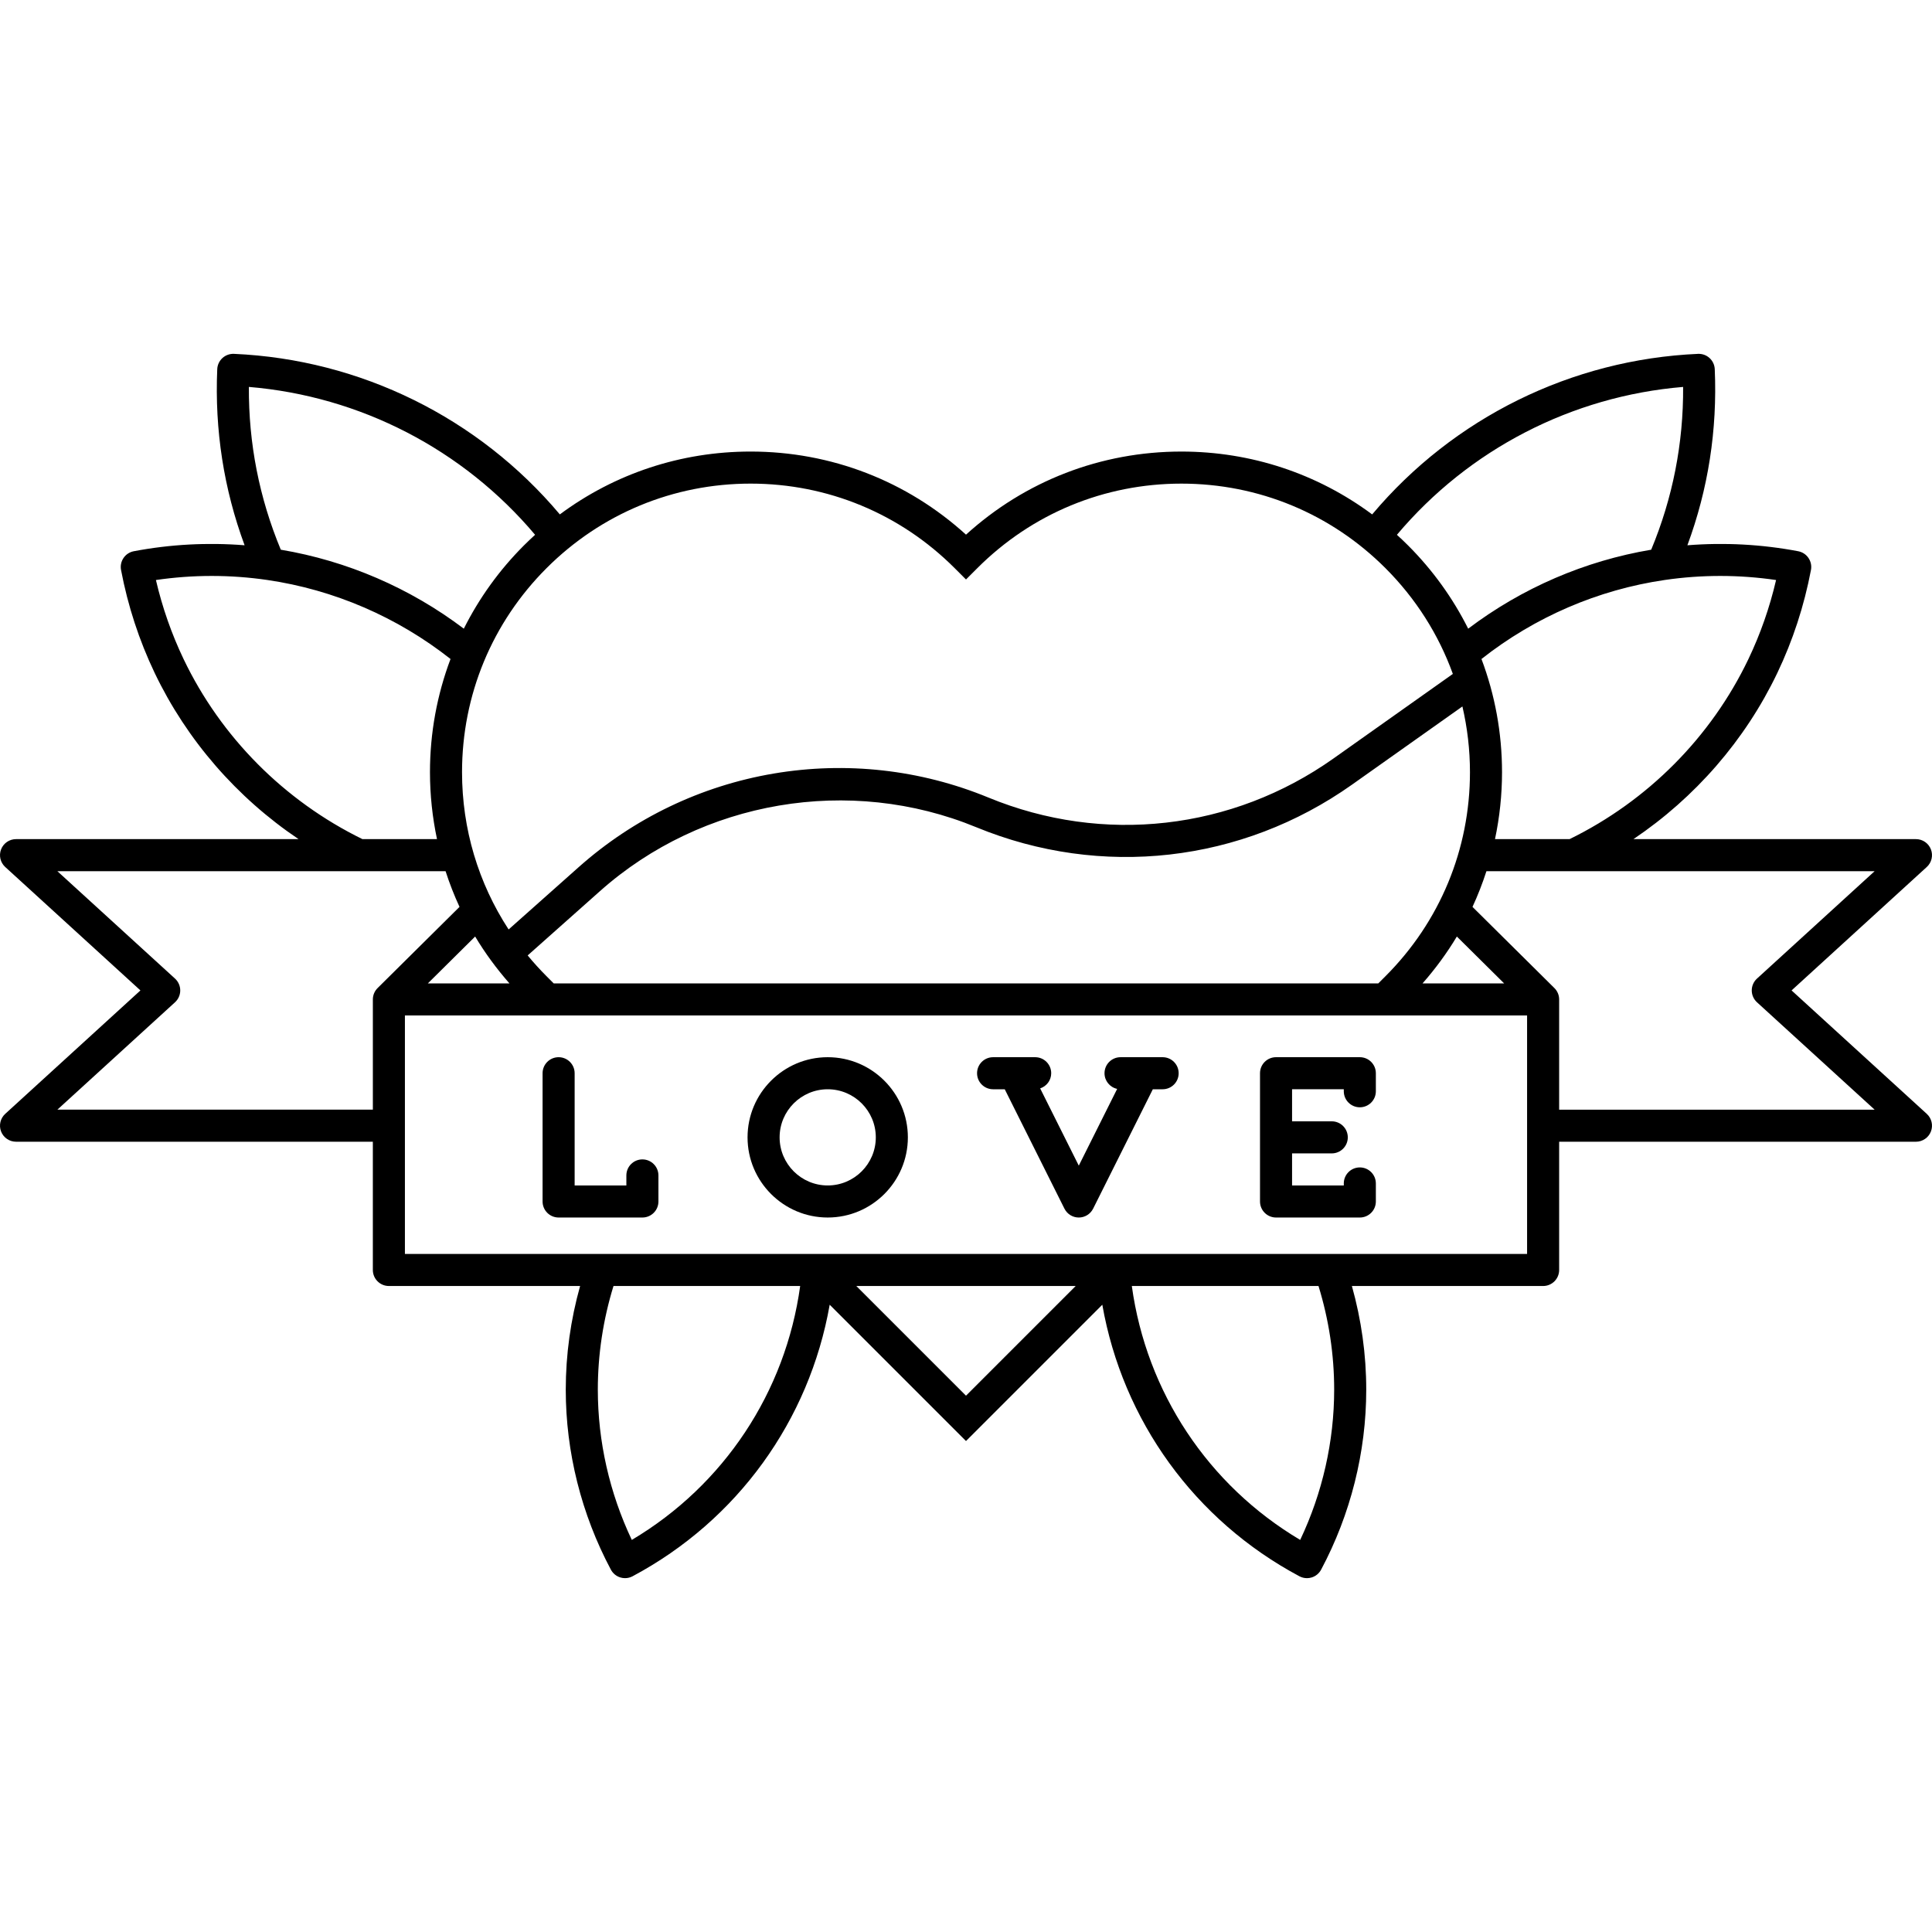 <?xml version="1.0" encoding="iso-8859-1"?>
<!-- Generator: Adobe Illustrator 18.0.0, SVG Export Plug-In . SVG Version: 6.00 Build 0)  -->
<!DOCTYPE svg PUBLIC "-//W3C//DTD SVG 1.1//EN" "http://www.w3.org/Graphics/SVG/1.1/DTD/svg11.dtd">
<svg version="1.1" id="Capa_1" xmlns="http://www.w3.org/2000/svg" xmlns:xlink="http://www.w3.org/1999/xlink" x="0px" y="0px"
	 viewBox="0 0 482.04 482.04" style="enable-background:new 0 0 482.04 482.04;" xml:space="preserve">
<g>
	<path d="M447.003,247.115l33.734-30.796c1.219-1.113,1.629-2.861,1.032-4.4c-0.597-1.539-2.078-2.554-3.729-2.554H407.55
		c15.386-10.363,27.877-24.685,35.9-41.465c3.873-8.107,6.696-16.75,8.391-25.69c0.412-2.17-1.014-4.263-3.185-4.675
		c-9.149-1.735-18.419-2.218-27.646-1.487c5.19-14.017,7.488-28.764,6.827-43.937c-0.046-1.061-0.512-2.059-1.294-2.776
		c-0.782-0.716-1.814-1.089-2.878-1.046c-31.561,1.392-61.026,15.949-81.305,40.059c-13.694-10.18-30.224-15.683-47.599-15.683
		c-20.063,0-38.995,7.333-53.74,20.734c-14.745-13.401-33.678-20.735-53.74-20.735c-17.375,0-33.905,5.503-47.6,15.683
		c-20.279-24.11-49.744-38.667-81.305-40.059c-1.059-0.042-2.095,0.33-2.878,1.046c-0.783,0.717-1.249,1.715-1.294,2.776
		c-0.66,15.172,1.637,29.92,6.826,43.937c-9.226-0.73-18.496-0.248-27.645,1.487c-2.17,0.412-3.596,2.504-3.185,4.675
		c1.694,8.939,4.517,17.583,8.391,25.691c8.022,16.779,20.513,31.101,35.899,41.464H4c-1.651,0-3.132,1.015-3.729,2.554
		c-0.597,1.54-0.187,3.287,1.033,4.4l33.734,30.796L1.303,277.91c-1.219,1.113-1.629,2.861-1.033,4.4
		c0.597,1.539,2.079,2.554,3.729,2.554h89.027v31.996c0,2.209,1.791,4,4,4h47.712c-2.364,8.437-3.579,17.11-3.579,25.864
		c0,15.564,3.894,31.094,11.26,44.912c0.499,0.936,1.35,1.636,2.365,1.945c0.381,0.116,0.773,0.173,1.165,0.173
		c0.65,0,1.297-0.159,1.882-0.471c26.158-13.95,44.098-38.882,49.18-67.751l34.009,34.009l34.009-34.009
		c5.08,28.869,23.02,53.802,49.18,67.752c0.584,0.312,1.231,0.471,1.882,0.471c0.392,0,0.784-0.058,1.165-0.173
		c1.015-0.309,1.865-1.009,2.364-1.945c7.367-13.817,11.261-29.347,11.261-44.912c0-8.754-1.215-17.428-3.579-25.864h47.711
		c2.209,0,4-1.791,4-4v-31.996h89.027c1.651,0,3.133-1.015,3.729-2.554c0.597-1.54,0.187-3.287-1.032-4.4L447.003,247.115z
		 M443.136,144.718c-1.593,6.841-3.909,13.462-6.904,19.731c-9.311,19.475-25.135,35.378-44.618,44.916h-18.608
		c1.148-5.432,1.754-11.018,1.754-16.7c0-9.806-1.773-19.334-5.129-28.244c13.294-10.472,29.076-17.289,45.745-19.718
		C424.599,143.362,433.921,143.368,443.136,144.718z M127.113,245.363H106.75l11.801-11.696
		C121.019,237.788,123.89,241.694,127.113,245.363z M138.156,245.363l-1.787-1.787c-1.665-1.665-3.236-3.399-4.715-5.192
		l18.057-16.059c25.485-22.664,62.33-28.917,93.862-15.932c31.188,12.842,66.239,8.872,93.765-10.625l27.537-19.506
		c1.234,5.317,1.886,10.809,1.886,16.403c0,19.232-7.49,37.313-21.089,50.912l-1.787,1.787H138.156z M363.489,233.667l11.801,11.696
		h-20.364C358.149,241.694,361.021,237.788,363.489,233.667z M419.945,96.539c0.084,14.062-2.593,27.695-7.965,40.613
		c-16.547,2.784-32.226,9.543-45.663,19.705c-3.802-7.579-8.819-14.59-14.99-20.761c-0.913-0.913-1.846-1.798-2.794-2.661
		C366.496,112.112,392.199,98.846,419.945,96.539z M238.191,141.753l2.829,2.828l2.828-2.828
		c13.6-13.599,31.68-21.088,50.912-21.088c19.231,0,37.312,7.489,50.911,21.088c7.593,7.593,13.276,16.585,16.82,26.392
		l-29.779,21.094c-25.272,17.901-57.457,21.548-86.093,9.756c-16.971-6.988-35.507-9.057-53.601-5.987
		c-18.095,3.072-34.909,11.142-48.624,23.338l-17.493,15.557c-7.556-11.575-11.622-25.092-11.622-39.238
		c0-19.232,7.489-37.313,21.089-50.912c13.599-13.6,31.679-21.089,50.911-21.089S224.592,128.154,238.191,141.753z M133.506,133.434
		c-0.948,0.863-1.881,1.749-2.794,2.661c-6.17,6.17-11.187,13.181-14.989,20.761c-13.437-10.161-29.115-16.92-45.663-19.705
		c-5.372-12.918-8.049-26.551-7.965-40.613C89.841,98.846,115.543,112.112,133.506,133.434z M45.808,164.45
		c-2.996-6.271-5.312-12.892-6.905-19.732c9.216-1.351,18.535-1.356,27.759-0.016c16.669,2.43,32.452,9.246,45.746,19.718
		c-3.357,8.91-5.129,18.438-5.129,28.244c0,5.682,0.606,11.268,1.754,16.7H90.426C70.943,199.827,55.119,183.923,45.808,164.45z
		 M14.315,276.865l29.352-26.796c0.83-0.758,1.303-1.83,1.303-2.954s-0.473-2.196-1.303-2.954l-29.352-26.796h96.856
		c0.982,3.038,2.138,6.013,3.479,8.906l-20.424,20.242c-0.738,0.726-1.197,1.733-1.197,2.85v27.501H14.315z M157.637,384.214
		c-5.557-11.715-8.478-24.591-8.478-37.49c0-8.77,1.323-17.455,3.91-25.864h46.577C196,347.351,180.62,370.561,157.637,384.214z
		 M213.653,320.86h54.735l-27.367,27.368L213.653,320.86z M332.88,346.724c0,12.899-2.921,25.776-8.479,37.49
		c-22.983-13.653-38.362-36.864-42.008-63.354h46.576C331.557,329.27,332.88,337.955,332.88,346.724z M381.012,312.86H101.027
		v-59.497h279.985V312.86z M389.012,276.865v-27.501c0-1.114-0.457-2.119-1.191-2.845l-20.43-20.247
		c1.341-2.894,2.496-5.869,3.479-8.906h96.855l-29.353,26.796c-0.83,0.758-1.303,1.83-1.303,2.954s0.473,2.196,1.303,2.954
		l29.353,26.796H389.012z"/>
	<path d="M139.376,303.775h20.904c2.209,0,4-1.791,4-4v-6.5c0-2.209-1.791-4-4-4s-4,1.791-4,4v2.5h-12.904v-28c0-2.209-1.791-4-4-4
		s-4,1.791-4,4v32C135.376,301.984,137.167,303.775,139.376,303.775z"/>
	<path d="M206.516,303.775c11.028,0,20-8.972,20-20s-8.972-20-20-20s-20,8.972-20,20S195.488,303.775,206.516,303.775z
		 M206.516,271.775c6.617,0,12,5.383,12,12s-5.383,12-12,12s-12-5.383-12-12S199.899,271.775,206.516,271.775z"/>
	<path d="M318.376,303.775h20.904c2.209,0,4-1.791,4-4v-4.5c0-2.209-1.791-4-4-4s-4,1.791-4,4v0.5h-12.904v-8h9.904
		c2.209,0,4-1.791,4-4s-1.791-4-4-4h-9.904v-8h12.904v0.5c0,2.209,1.791,4,4,4s4-1.791,4-4v-4.5c0-2.209-1.791-4-4-4h-20.904
		c-2.209,0-4,1.791-4,4v32C314.376,301.984,316.167,303.775,318.376,303.775z"/>
	<path d="M247.78,271.775h2.908l14.895,29.789c0.678,1.355,2.063,2.211,3.578,2.211s2.9-0.856,3.578-2.211l14.895-29.789h2.446
		c2.209,0,4-1.791,4-4s-1.791-4-4-4h-10.5c-2.209,0-4,1.791-4,4c0,1.919,1.353,3.518,3.155,3.907l-9.574,19.149l-9.636-19.273
		c1.596-0.526,2.755-2.011,2.755-3.782c0-2.209-1.791-4-4-4h-10.5c-2.209,0-4,1.791-4,4S245.571,271.775,247.78,271.775z"/>
</g>
<g>
</g>
<g>
</g>
<g>
</g>
<g>
</g>
<g>
</g>
<g>
</g>
<g>
</g>
<g>
</g>
<g>
</g>
<g>
</g>
<g>
</g>
<g>
</g>
<g>
</g>
<g>
</g>
<g>
</g>
</svg>
